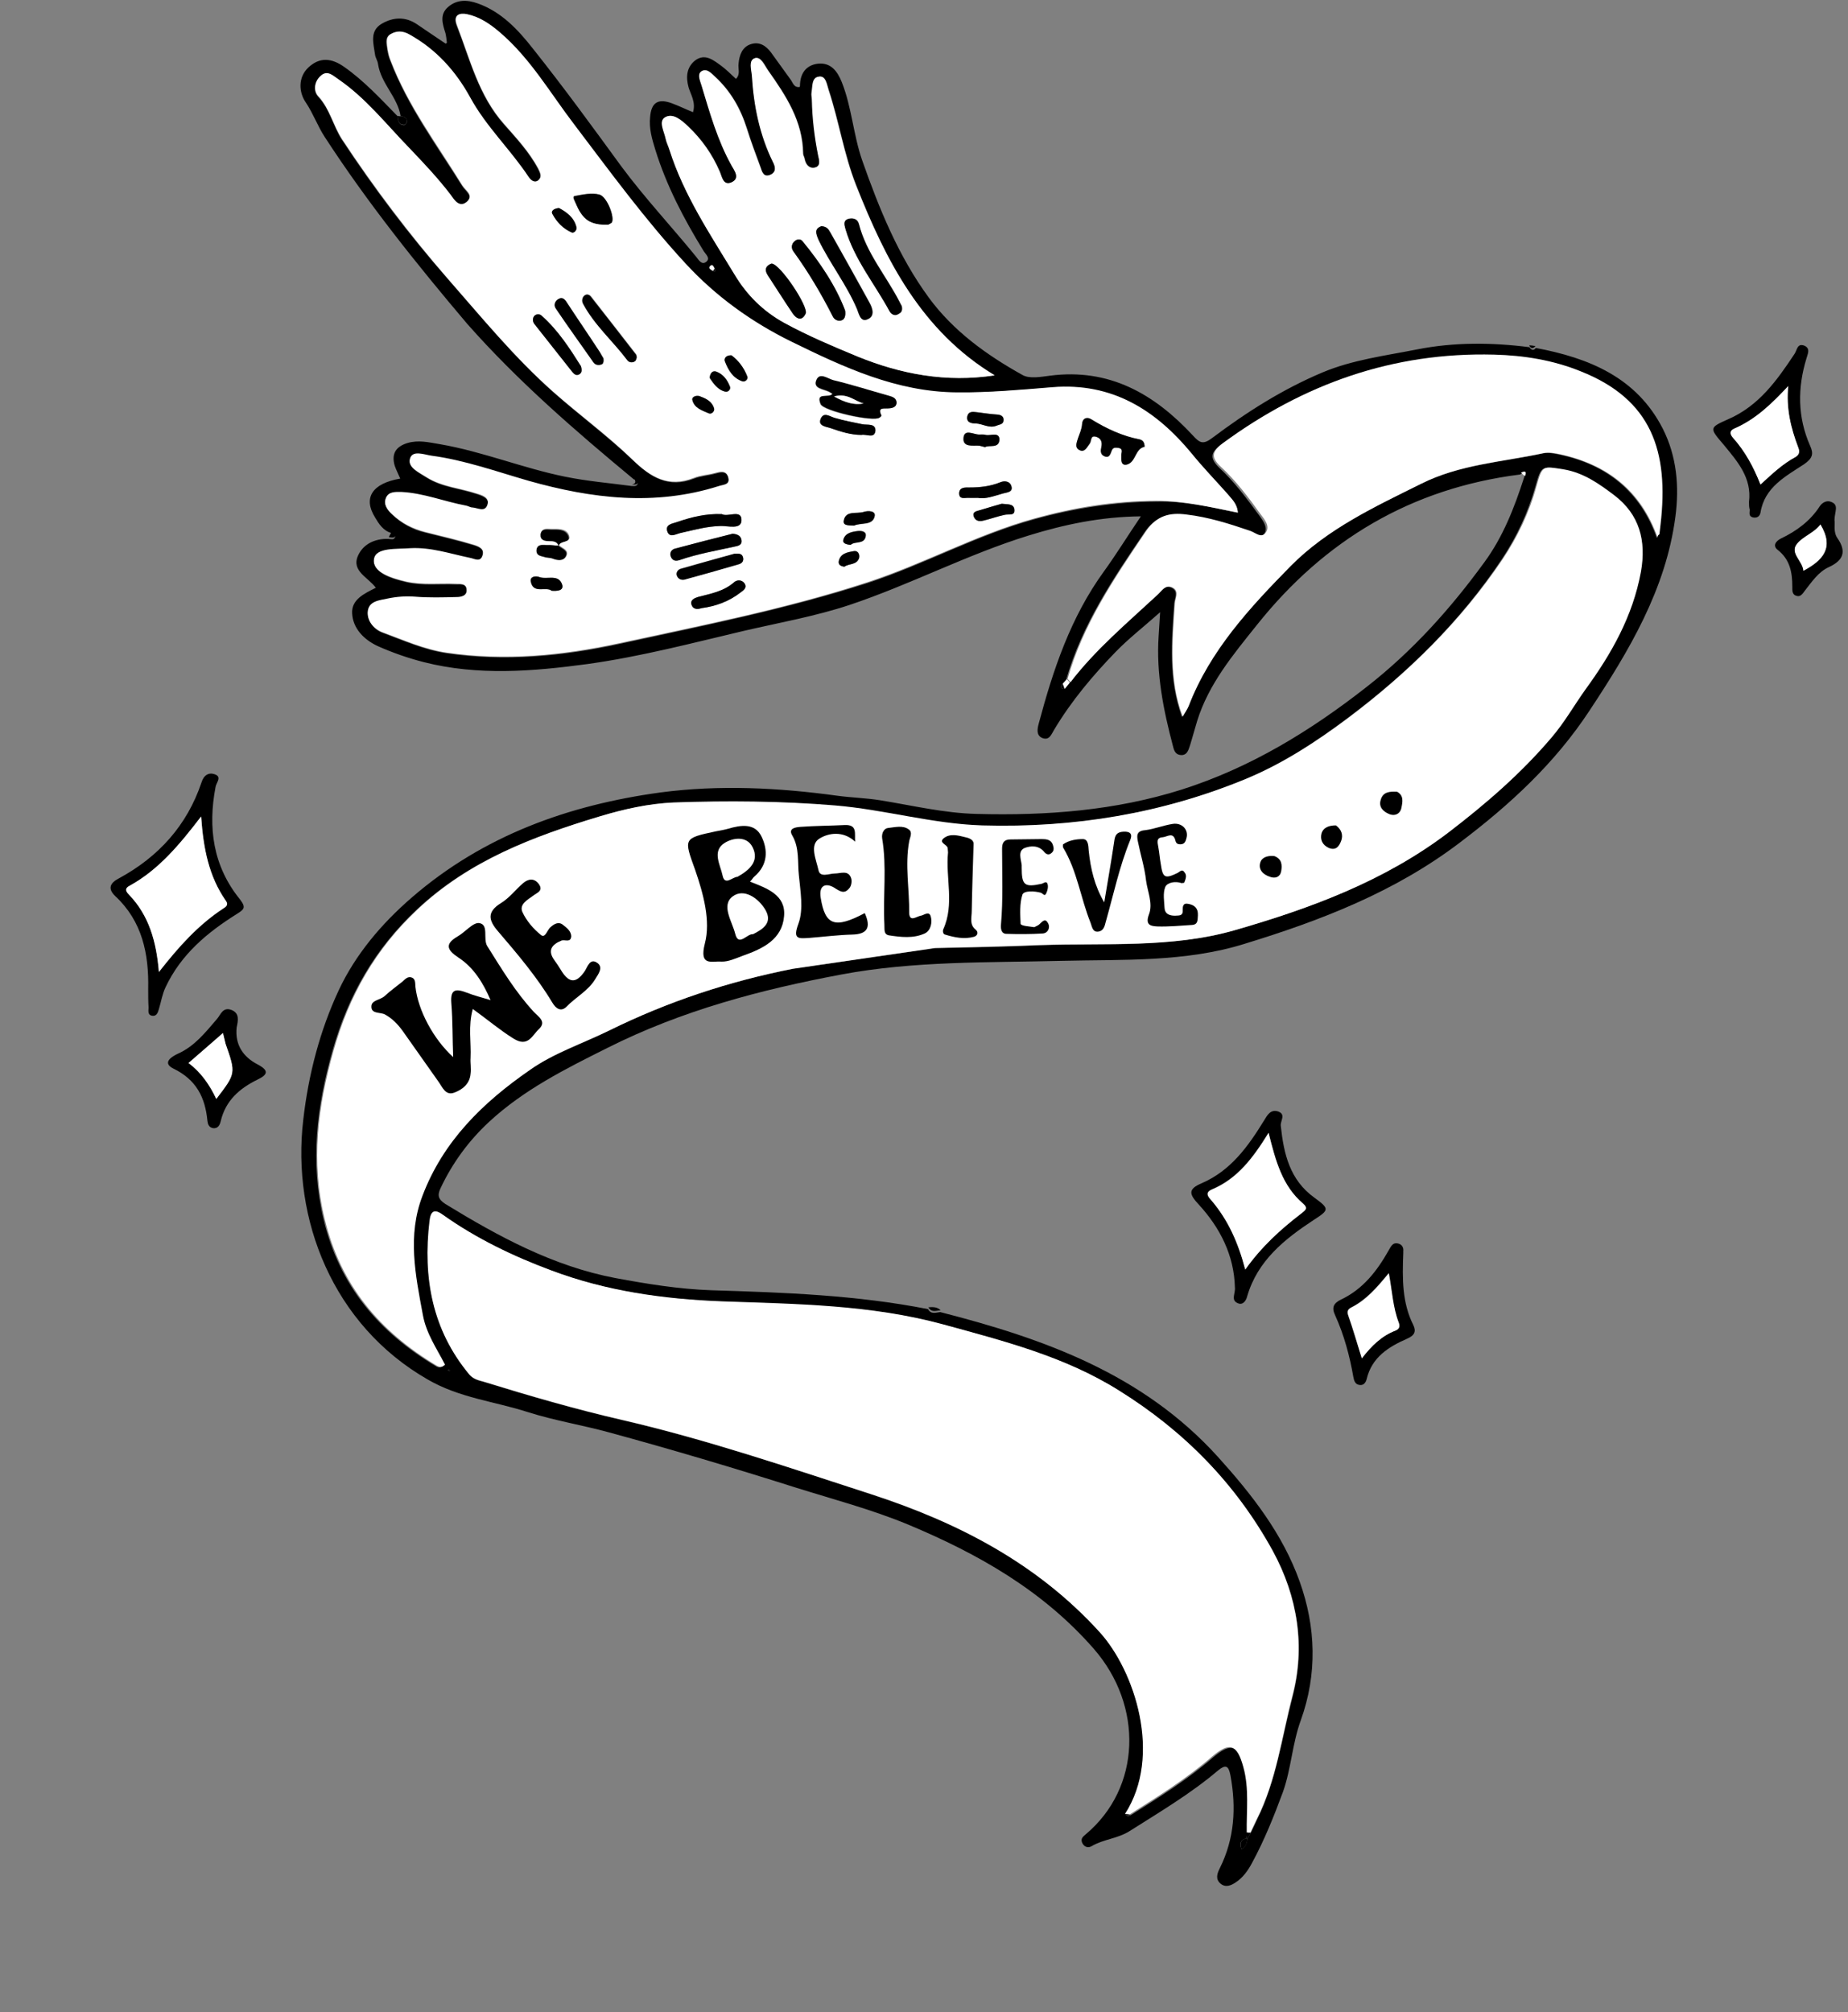 <svg width="225" height="245" viewBox="0 0 225 245" fill="none" xmlns="http://www.w3.org/2000/svg">
<rect x="0" y="0" width="225" height="245" fill="#808080" stroke="none"/>
<g clip-path="url(#clip0_1280_12362)">
<path d="M48.777 14.156C48.416 11.813 46.388 10.19 46.028 7.802C45.983 7.396 45.712 7.036 45.667 6.675C45.487 5.323 44.946 3.791 46.478 2.89C47.876 2.079 49.363 1.989 50.805 2.98C51.976 3.791 53.148 4.557 54.275 5.323L54.41 5.188C54.365 4.783 54.32 4.377 54.23 4.017C53.869 2.89 53.509 1.763 54.545 0.862C55.627 -0.084 56.889 -0.039 58.15 0.411C61.08 1.448 63.107 3.656 64.91 5.954C68.605 10.596 72.12 15.418 75.635 20.24C78.474 24.07 81.719 27.54 84.738 31.236C85.009 31.551 85.414 32.362 86 31.866C86.541 31.416 85.865 30.92 85.64 30.515C83.251 26.639 81.133 22.583 79.781 18.212C79.376 16.905 79.015 15.643 79.15 14.291C79.286 12.489 80.097 11.948 81.809 12.579C82.665 12.894 83.477 13.3 84.378 13.66C84.738 12.444 84.108 11.542 83.837 10.641C83.477 9.334 83.612 8.162 84.648 7.351C85.865 6.45 86.901 7.351 87.893 8.072C88.479 8.523 88.975 9.019 89.605 9.605C90.191 9.019 89.831 8.343 89.921 7.757C90.011 6.72 90.371 5.684 91.453 5.368C92.444 5.053 93.256 5.549 93.886 6.405C94.653 7.487 95.464 8.568 96.23 9.65C96.545 10.055 96.635 10.686 97.356 10.596L97.401 10.461C97.401 8.974 98.123 7.937 99.565 7.757C101.142 7.577 101.953 8.658 102.494 10.01C103.711 13.075 103.891 16.409 104.972 19.519C107.045 25.422 109.389 31.191 113.084 36.238C116.058 40.294 120.114 43.223 124.485 45.656C125.342 46.152 126.739 45.882 127.82 45.746C135.03 44.8 140.528 47.955 145.215 53.002C146.071 53.948 146.477 54.173 147.604 53.317C151.795 50.163 156.211 47.369 161.033 45.341C164.683 43.809 168.649 43.313 172.524 42.547C177.076 41.645 181.672 41.691 186.224 42.276C186.449 42.637 186.72 42.727 186.99 42.367C193.434 43.583 199.248 45.927 202.447 52.191C204.16 55.571 204.475 59.266 203.979 62.961C202.808 71.794 198.346 79.229 193.524 86.53C189.288 92.974 183.79 98.021 177.707 102.618C169.82 108.611 160.807 112.081 151.524 114.921C144.314 117.174 136.698 116.813 129.217 116.993C120.249 117.219 111.281 116.993 102.404 118.661C92.58 120.509 83.026 123.032 73.968 127.584C68.831 130.152 63.783 132.676 59.547 136.597C57.069 138.895 55.086 141.599 53.644 144.663C53.238 145.519 53.328 146.015 54.23 146.601C60.719 150.567 67.343 154.172 74.914 155.614C78.79 156.335 82.665 156.966 86.631 157.101C95.464 157.371 104.296 157.687 112.994 159.399C113.354 160.075 113.94 159.805 114.481 159.76C127.144 163.004 139.131 167.286 148.279 177.38C152.425 181.977 156.166 186.753 158.239 192.567C160.222 198.11 160.402 203.833 158.374 209.466C157.337 212.305 157.202 215.37 156.211 218.164C155.129 221.093 153.958 224.022 152.47 226.771C151.975 227.717 151.344 228.619 150.443 229.204C149.902 229.565 149.226 229.88 148.595 229.34C147.964 228.799 148.189 228.123 148.505 227.492C150.307 223.887 150.533 220.101 149.812 216.181C149.586 214.964 149.226 214.829 148.325 215.55C144.99 218.389 141.249 220.597 137.554 222.94C136.067 223.887 134.355 223.932 132.912 224.788C132.462 225.058 131.966 224.878 131.741 224.337C131.561 223.842 131.876 223.616 132.191 223.346C138.951 217.668 139.221 207.709 133.183 200.769C126.964 193.648 119.078 189.187 110.56 185.627C106.099 183.779 101.457 182.562 96.861 181.12C89.335 178.732 81.764 176.479 74.148 174.406C70.859 173.505 67.479 172.964 64.234 171.927C60.178 170.62 55.942 170.215 52.067 167.962C40.53 161.337 35.483 148.449 36.925 136.326C37.556 130.828 38.953 125.466 41.251 120.554C43.279 116.227 46.434 112.487 50.129 109.287C58.871 101.717 69.236 98.021 80.412 96.489C87.578 95.543 94.788 95.903 101.998 96.895C103.711 97.12 105.423 97.165 107.135 97.436C111.056 98.066 114.932 99.013 118.942 99.103C127.46 99.328 135.797 98.697 143.908 96.129C152.245 93.47 159.546 89.008 166.441 83.601C172.029 79.229 176.625 74.092 180.726 68.459C182.979 65.394 184.376 61.834 185.548 58.184C185.728 57.643 185.593 57.508 185.052 57.779C171.848 59.446 161.258 65.755 153.011 76.12C150.127 79.725 147.153 83.285 145.756 87.792C145.44 88.828 145.17 89.865 144.855 90.856C144.674 91.397 144.494 91.938 143.863 91.938C143.187 91.938 142.962 91.487 142.827 90.901C141.655 86.485 140.754 82.023 141.069 77.427C141.114 76.616 141.159 75.85 141.249 74.543C139.221 76.345 137.419 77.742 135.842 79.365C133.048 82.249 130.434 85.358 128.361 88.828C128 89.414 127.775 90.18 126.919 89.865C126.153 89.549 126.288 88.783 126.468 88.107C128.226 81.528 130.344 75.174 134.4 69.585C135.932 67.468 137.284 65.259 138.906 62.871C134.039 62.916 129.578 63.862 125.206 65.214C117.771 67.513 110.876 71.163 103.485 73.641C99.294 75.038 94.923 75.805 90.642 76.796C84.333 78.283 78.024 79.95 71.534 80.852C64.865 81.753 58.195 82.294 51.616 80.626C49.678 80.131 47.74 79.455 45.938 78.644C44.315 77.877 42.964 76.525 42.873 74.678C42.783 73.01 44.315 72.289 45.758 71.568C44.856 70.307 42.738 69.54 43.594 67.648C44.225 66.251 45.622 65.575 47.245 65.62C47.56 65.62 47.966 65.8 48.101 65.394C48.191 65.079 47.921 64.989 47.65 64.899C46.659 64.628 46.118 63.772 45.667 63.006C44.18 60.618 45.307 58.86 48.732 58.274C48.507 57.734 48.236 57.238 48.056 56.697C47.65 55.3 48.146 54.399 49.588 53.948C50.94 53.542 52.202 53.858 53.554 54.083C58.781 54.985 63.693 57.013 68.831 58.049C71.489 58.59 74.193 58.815 76.897 59.176C77.213 59.176 77.573 59.266 77.663 58.815C77.708 58.545 77.393 58.41 77.168 58.364C70.047 52.461 63.062 46.422 56.889 39.437C50.67 32.092 44.721 24.656 39.539 16.68C38.682 15.373 38.142 13.841 37.24 12.489C36.384 11.272 36.249 9.424 37.556 8.208C38.908 6.946 40.35 7.036 41.927 8.162C44.361 9.875 46.343 12.038 48.416 14.156C48.461 14.697 48.551 15.238 49.227 15.238C49.318 15.238 49.543 14.967 49.543 14.832C49.588 14.291 49.182 14.201 48.777 14.156ZM87.037 32.723C86.947 32.497 86.766 32.137 86.586 32.317C86.135 32.633 86.631 32.768 86.811 32.993C87.082 33.128 87.172 33.038 87.037 32.723ZM129.623 83.871C129.848 83.601 130.073 83.375 130.254 83.105C133.363 79.094 137.239 75.85 140.889 72.425C141.385 71.974 141.835 71.118 142.737 71.614C143.503 72.064 143.007 72.875 142.962 73.461C142.646 78.103 142.241 82.699 143.908 87.296C144.179 86.8 144.494 86.44 144.629 86.034C147.243 79.229 152.11 74.002 157.067 68.955C161.528 64.403 167.297 61.744 172.93 58.95C177.707 56.562 182.844 56.291 187.846 55.21C188.477 55.075 189.153 55.21 189.829 55.345C195.597 56.562 199.698 59.806 201.726 65.485C201.816 65.394 201.861 65.304 201.861 65.169C201.906 64.764 201.951 64.358 201.996 63.998C203.078 55.075 200.915 48.766 192.263 45.341C188.928 44.034 185.368 43.403 181.717 43.313C169.415 42.997 158.554 46.873 148.73 54.083C147.378 55.075 147.243 55.796 148.46 56.968C150.307 58.68 151.84 60.753 153.327 62.781C153.777 63.412 154.408 64.223 153.958 64.944C153.417 65.755 152.651 64.989 152.02 64.764C149.496 63.907 146.973 63.096 144.269 62.781C142.196 62.556 140.618 62.916 139.357 64.809C135.526 70.442 131.696 76.12 129.803 82.79C129.623 82.97 129.488 83.15 129.307 83.33C129.262 83.51 128.947 83.871 129.623 83.871ZM151.795 223.842C151.028 223.977 150.893 224.473 151.164 225.149C151.704 224.878 151.795 224.382 151.885 223.887C152.02 223.661 152.155 223.391 152.29 223.166C152.561 222.625 152.786 222.084 153.056 221.543C155.4 216.812 156.076 211.584 157.383 206.582C158.96 200.543 158.058 194.505 154.994 188.872C150.488 180.67 144.179 174.271 136.292 169.359C129.668 165.213 122.232 163.32 114.842 161.292C106.054 158.904 96.996 158.859 87.983 158.498C80.818 158.228 73.833 157.236 67.118 154.713C62.522 153 58.015 150.837 53.959 147.953C52.878 147.187 52.472 147.502 52.337 148.719C51.526 155.569 52.652 161.923 57.204 167.421C57.7 168.007 58.331 168.097 58.961 168.277C64.504 169.989 70.092 171.612 75.77 172.919C86.09 175.307 96.095 178.687 106.144 181.977C116.644 185.402 126.333 190.359 133.949 198.786C138.185 203.472 141.61 213.792 137.013 220.912C137.194 221.138 137.419 221.138 137.689 221.003C141.114 218.839 144.584 216.676 147.649 214.018C149.857 212.125 150.758 212.44 151.524 215.279C152.2 217.938 151.84 220.597 151.93 223.211C151.84 223.391 151.795 223.616 151.795 223.842ZM150.713 62.42C150.623 61.294 149.947 60.753 149.361 60.122C147.919 58.545 146.432 56.968 145.08 55.3C140.664 49.937 135.391 46.603 128.091 47.188C124.215 47.504 120.384 47.819 116.464 47.819C109.118 47.774 102.719 44.8 96.32 41.645C91.453 39.257 87.082 36.057 83.431 32.137C78.519 26.819 74.238 20.961 69.867 15.193C66.938 11.362 64.504 7.171 60.809 3.971C59.592 2.935 58.376 2.079 56.798 1.763C55.897 1.583 55.131 1.853 55.582 3.07C57.204 7.216 58.24 11.633 61.35 15.148C62.882 16.86 64.414 18.527 65.496 20.555C65.766 21.096 65.992 21.592 65.496 21.997C65.045 22.358 64.594 21.997 64.324 21.592C62.116 18.257 59.142 15.463 57.204 11.903C55.446 8.658 53.058 6.044 49.813 4.242C49.002 3.791 48.236 3.836 47.515 4.197C46.794 4.602 47.064 5.414 47.154 6.044C47.2 6.495 47.335 6.991 47.515 7.396C49.633 12.939 53.148 17.671 56.258 22.628C56.663 23.304 57.7 23.845 56.798 24.611C55.897 25.377 55.311 24.386 54.861 23.8C53.283 21.682 51.481 19.789 49.678 17.942C46.929 15.102 44.451 11.948 41.161 9.695C40.53 9.289 39.854 8.523 39.043 9.244C38.232 9.965 38.096 11.092 38.727 11.768C40.169 13.3 40.53 15.328 41.612 16.995C45.532 22.944 49.813 28.622 54.5 33.939C58.646 38.671 62.657 43.583 67.388 47.774C70.543 50.568 73.968 53.092 77.032 56.021C79.24 58.139 81.404 59.491 84.513 58.274C85.324 57.959 86.225 57.914 87.037 57.688C87.713 57.508 88.434 57.283 88.704 58.184C88.975 59.086 88.118 59.086 87.578 59.266C79.781 61.699 72.075 60.753 64.414 58.635C60.494 57.508 56.663 56.111 52.562 55.571C51.616 55.435 50.219 54.849 49.949 55.976C49.678 56.968 51.075 57.598 51.976 58.184C53.869 59.356 56.032 59.491 58.06 60.167C58.691 60.392 59.682 60.663 59.367 61.609C59.052 62.465 58.195 61.925 57.564 61.88C57.294 61.834 57.069 61.699 56.798 61.654C54.139 61.158 51.661 60.122 48.912 59.987C48.191 59.942 47.335 59.897 47.019 60.753C46.704 61.564 47.245 62.195 47.785 62.691C48.912 63.772 50.264 64.493 51.796 64.854C53.734 65.35 55.717 65.8 57.655 66.386C58.24 66.566 59.052 66.837 58.781 67.738C58.511 68.594 57.745 68.098 57.249 68.008C54.861 67.513 52.517 66.656 49.994 66.837C48.326 66.927 45.758 66.701 45.577 68.189C45.397 69.766 47.74 70.487 49.498 70.892C51.481 71.343 53.509 71.073 55.536 71.163C56.032 71.163 56.753 71.028 56.843 71.794C56.979 72.65 56.167 72.74 55.627 72.785C53.959 72.83 52.247 72.875 50.579 72.74C49.453 72.65 48.326 72.74 47.245 72.965C46.253 73.191 44.901 73.236 44.811 74.633C44.766 75.759 45.622 76.706 46.614 77.066C49.182 78.013 51.661 79.139 54.41 79.545C61.485 80.581 68.47 79.905 75.365 78.418C85.504 76.21 95.734 74.182 105.648 70.983C112.543 68.729 118.897 65.169 125.927 63.231C130.794 61.88 135.706 61.113 140.799 61.068C144.179 60.978 147.378 61.744 150.713 62.42ZM113.76 115.461C118.041 115.371 122.367 115.281 126.648 115.101C134.535 114.83 142.556 115.461 150.217 113.298C159.41 110.639 168.378 107.35 176.174 101.446C180.771 97.931 185.142 94.191 188.838 89.775C190.325 87.972 191.496 85.944 192.893 84.006C196.048 79.635 198.662 75.038 199.653 69.676C200.374 65.89 199.473 62.736 196.408 60.347C194.561 58.905 192.668 57.598 190.235 57.193C187.711 56.742 187.666 56.652 186.945 59.221C186.044 62.42 184.647 65.394 182.844 68.098C177.752 75.714 171.307 82.023 164.007 87.476C160.131 90.405 156.076 93.019 151.614 94.867C141.34 99.148 130.659 100.86 119.483 100.545C113.354 100.365 107.541 98.607 101.502 98.111C94.968 97.571 88.434 97.526 81.899 97.751C78.835 97.886 75.816 98.562 72.841 99.463C64.775 101.897 57.024 104.826 50.715 110.775C45.622 115.551 42.378 121.23 40.485 127.944C38.547 134.794 37.736 141.464 39.403 148.494C41.341 156.56 46.118 162.193 53.058 166.339C53.328 166.52 53.689 166.61 54.049 166.204C53.103 164.221 51.796 162.374 51.346 160.12C50.444 155.298 49.453 150.522 51.3 145.655C53.824 138.985 58.646 134.253 64.369 130.333C67.388 128.26 70.859 127.133 74.058 125.511C81.178 121.996 88.659 119.517 96.455 117.985M108.848 114.425C105.693 113.749 104.792 112.352 104.206 108.476C104.026 107.26 104.477 106.088 104.747 104.916C105.874 100.32 109.569 98.923 113.49 101.626M121.106 45.701C112.183 40.294 107.857 31.731 104.251 22.538C102.764 18.753 102.178 14.787 100.917 10.957C100.691 10.28 100.556 9.199 99.745 9.334C98.844 9.469 98.979 10.551 98.844 11.317C98.799 11.587 98.889 11.858 98.889 12.128C98.979 14.427 99.204 16.68 99.655 18.933C99.79 19.519 100.015 20.285 99.159 20.42C98.483 20.51 98.123 19.969 97.987 19.294C97.942 19.113 97.807 18.888 97.807 18.708C97.762 14.787 95.734 11.678 93.571 8.613C93.12 7.982 92.715 6.856 91.949 7.081C91.093 7.351 91.543 8.523 91.588 9.244C91.814 12.894 92.535 16.409 94.157 19.744C94.427 20.33 94.562 20.961 93.841 21.276C92.985 21.682 92.805 20.961 92.625 20.375C92.039 18.798 91.453 17.221 90.957 15.643C90.191 13.21 88.975 11.092 87.127 9.379C86.676 8.974 86.09 8.208 85.414 8.703C84.919 9.064 85.279 9.83 85.459 10.416C86.496 13.751 87.397 17.085 89.11 20.15C89.425 20.735 90.236 21.727 89.065 22.223C88.073 22.628 87.893 21.502 87.668 20.916C86.766 18.798 85.459 16.95 83.792 15.373C83.026 14.652 81.944 13.705 80.998 14.291C80.187 14.787 80.908 16.004 81.088 16.905C81.178 17.356 81.404 17.806 81.539 18.212C83.296 23.8 86.496 28.577 89.515 33.489C91.002 35.922 92.94 37.905 95.509 39.302C98.393 40.879 101.412 42.186 104.432 43.403C109.704 45.566 115.247 46.603 121.106 45.701ZM112.093 114.785C111.957 114.875 111.867 114.921 111.777 114.966C111.912 115.056 112.048 115.236 112.228 115.281C112.453 115.371 112.633 115.281 112.543 115.056C112.408 114.921 112.183 114.875 112.093 114.785ZM54.77 166.88C54.725 166.835 54.725 166.79 54.68 166.745C54.635 166.745 54.59 166.79 54.545 166.79C54.59 166.835 54.635 166.925 54.68 166.97C54.725 166.97 54.77 166.925 54.77 166.88Z" fill="black"/>
<path d="M18.043 120.419C18.133 116.138 17.322 112.172 14.032 109.108C13.041 108.161 13.446 107.485 14.483 106.945C19.305 104.331 22.775 100.5 24.532 95.273C24.802 94.371 25.433 94.011 26.154 94.281C27.056 94.597 26.335 95.273 26.245 95.814C25.298 100.771 25.929 105.457 29.219 109.513C29.985 110.505 29.715 110.73 28.858 111.271C25.253 113.524 22.053 116.183 20.161 120.194C19.755 121.05 19.62 121.951 19.35 122.852C19.215 123.348 19.034 123.799 18.448 123.664C17.953 123.528 18.088 123.033 18.088 122.672C18.043 121.906 18.043 121.185 18.043 120.419ZM19.35 118.346C21.783 115.236 24.172 112.623 27.146 110.64C27.461 110.415 27.867 110.189 27.506 109.694C25.388 106.719 24.757 103.294 24.487 99.419C21.828 102.889 19.305 105.908 15.79 107.846C15.159 108.161 15.294 108.522 15.699 108.927C18.133 111.451 19.034 114.606 19.35 118.346Z" fill="black"/>
<path d="M150.352 156.741C150.262 152.865 148.55 149.485 145.936 146.646C144.809 145.429 144.584 144.799 146.296 144.077C149.856 142.545 151.974 139.571 153.912 136.416C154.273 135.831 154.678 135.019 155.625 135.335C156.616 135.695 155.85 136.507 155.94 137.092C156.301 140.472 157.022 143.672 160.041 145.835C161.889 147.187 161.844 147.322 159.951 148.539C156.391 150.882 153.101 153.496 151.839 157.867C151.704 158.408 151.298 158.949 150.713 158.678C149.811 158.318 150.442 157.507 150.352 156.741ZM151.614 154.578C153.642 151.738 155.94 149.665 158.419 147.728C158.914 147.367 159.32 147.097 158.644 146.511C156.12 144.393 155.309 141.329 154.453 137.904C152.56 140.968 150.668 143.492 147.558 144.798C146.612 145.204 147.153 145.745 147.558 146.195C149.541 148.629 150.758 151.333 151.614 154.578Z" fill="black"/>
<path d="M212.947 61.113C213.307 58.184 211.55 56.201 209.882 54.173C208.125 52.1 208.035 52.1 210.468 51.019C214.164 49.397 216.372 46.287 218.49 43.087C218.805 42.637 218.805 41.736 219.706 42.096C220.473 42.457 220.067 43.133 219.932 43.673C218.85 47.233 218.85 50.794 220.382 54.264C220.833 55.255 220.698 55.796 219.661 56.517C217.408 58.004 214.839 59.311 214.344 62.42C214.254 62.871 213.938 63.096 213.442 63.006C212.857 62.871 213.037 62.42 213.037 62.06C212.947 61.789 212.947 61.474 212.947 61.113ZM217.724 47.008C215.786 49.126 213.803 51.064 211.144 52.191C210.558 52.416 210.603 52.867 211.009 53.317C212.496 54.94 213.533 56.832 214.344 58.995C215.741 57.688 217.003 56.517 218.58 55.66C219.076 55.39 219.166 55.03 218.94 54.489C218.039 52.1 217.408 49.712 217.724 47.008Z" fill="black"/>
<path d="M170.857 152.504C170.722 155.794 170.722 158.633 172.074 161.337C172.434 162.103 172.254 162.599 171.308 163.004C169.054 163.996 167.026 165.258 166.395 167.916C166.305 168.277 166.08 168.683 165.584 168.638C164.998 168.592 164.863 168.142 164.773 167.646C164.323 165.077 163.647 162.554 162.565 160.165C162.114 159.219 162.34 158.678 163.286 158.228C165.945 156.966 167.657 154.758 169.054 152.279C169.37 151.738 169.595 151.152 170.406 151.468C171.037 151.783 170.812 152.414 170.857 152.504ZM165.81 165.393C167.026 163.816 168.243 162.644 169.865 162.013C170.316 161.833 170.451 161.562 170.271 161.067C169.55 159.219 169.46 157.236 169.054 155.028C167.612 156.786 166.305 158.273 164.458 159.219C164.052 159.444 163.962 159.715 164.142 160.21C164.728 161.833 165.179 163.455 165.81 165.393Z" fill="black"/>
<path d="M28.813 125.106C28.588 127.224 29.624 128.711 31.382 129.612C32.824 130.378 32.553 130.874 31.337 131.46C29.129 132.541 27.461 134.028 26.875 136.507C26.785 136.913 26.56 137.453 25.929 137.363C25.433 137.273 25.298 136.867 25.253 136.462C24.983 133.623 23.901 131.46 21.107 130.108C19.665 129.387 20.972 128.621 21.648 128.305C23.676 127.404 24.983 125.737 26.38 124.114C26.875 123.573 27.101 122.537 28.227 122.988C29.174 123.393 28.993 124.249 28.813 125.106ZM27.146 125.782C25.704 127.088 24.352 128.215 22.955 129.432C24.532 130.558 25.523 132.091 26.335 133.803C28.723 130.694 28.723 130.694 27.461 127.088C27.371 126.728 27.281 126.367 27.146 125.782Z" fill="black"/>
<path d="M223.357 63.321C223.447 63.817 223.177 64.763 223.718 65.53C224.844 67.152 224.439 68.234 222.681 69.045C221.374 69.63 220.563 70.892 219.707 71.974C219.482 72.289 219.211 72.695 218.761 72.56C218.175 72.424 218.22 71.884 218.22 71.433C218.22 69.721 217.949 68.143 216.462 66.972C215.741 66.431 216.282 65.845 216.823 65.575C218.715 64.673 220.383 63.457 221.555 61.654C221.87 61.158 222.456 60.888 222.952 61.113C223.943 61.474 223.357 62.33 223.357 63.321ZM221.645 63.862C220.879 64.854 219.527 65.304 218.806 66.206C217.859 67.332 219.482 68.279 219.572 69.495C221.96 68.234 223.357 66.746 221.645 63.862Z" fill="black"/>
<path d="M48.777 14.156C49.183 14.201 49.588 14.291 49.543 14.787C49.543 14.922 49.363 15.192 49.228 15.192C48.507 15.192 48.462 14.652 48.416 14.111C48.552 14.156 48.642 14.156 48.777 14.156Z" fill="black"/>
<path d="M114.526 159.535C113.985 159.58 113.4 159.85 113.039 159.174C113.58 159.129 114.121 159.129 114.526 159.535Z" fill="black"/>
<path d="M47.74 64.674C48.01 64.719 48.326 64.854 48.191 65.169C48.056 65.575 47.65 65.44 47.334 65.395C47.47 65.124 47.605 64.899 47.74 64.674Z" fill="black"/>
<path d="M77.213 58.184C77.483 58.229 77.754 58.319 77.709 58.635C77.663 59.086 77.258 58.995 76.942 58.995C77.573 58.86 77.303 58.5 77.213 58.184Z" fill="black"/>
<path d="M186.944 42.141C186.629 42.502 186.404 42.457 186.178 42.051C186.449 42.051 186.719 42.096 186.944 42.141Z" fill="black"/>
<path d="M150.713 62.42C147.378 61.744 144.134 60.978 140.754 60.978C135.662 60.978 130.75 61.789 125.883 63.141C118.898 65.079 112.498 68.639 105.603 70.892C95.689 74.137 85.505 76.12 75.32 78.328C68.425 79.815 61.44 80.491 54.365 79.455C51.616 79.049 49.138 77.923 46.569 76.976C45.577 76.616 44.721 75.669 44.766 74.543C44.856 73.146 46.208 73.101 47.2 72.875C48.281 72.65 49.408 72.56 50.535 72.65C52.202 72.785 53.869 72.74 55.582 72.695C56.123 72.695 56.934 72.56 56.798 71.704C56.708 70.983 55.987 71.118 55.492 71.073C53.464 70.983 51.481 71.253 49.453 70.802C47.696 70.397 45.307 69.676 45.532 68.099C45.713 66.611 48.326 66.882 49.949 66.747C52.472 66.611 54.816 67.423 57.204 67.918C57.745 68.008 58.466 68.504 58.736 67.648C59.052 66.747 58.196 66.476 57.61 66.296C55.672 65.71 53.734 65.26 51.751 64.764C50.219 64.358 48.867 63.682 47.74 62.601C47.2 62.105 46.659 61.429 46.974 60.663C47.29 59.807 48.191 59.897 48.867 59.897C51.571 60.032 54.095 61.068 56.753 61.564C57.024 61.609 57.249 61.789 57.52 61.789C58.151 61.834 59.007 62.375 59.322 61.519C59.683 60.573 58.691 60.257 58.015 60.077C55.987 59.401 53.779 59.266 51.931 58.094C51.03 57.508 49.633 56.922 49.904 55.886C50.174 54.759 51.616 55.345 52.517 55.48C56.573 56.021 60.449 57.418 64.369 58.545C72.03 60.708 79.736 61.654 87.533 59.176C88.073 58.995 88.93 59.041 88.659 58.094C88.389 57.193 87.668 57.418 86.992 57.599C86.136 57.824 85.234 57.869 84.468 58.184C81.359 59.401 79.196 58.094 76.987 55.931C73.968 53.002 70.498 50.478 67.344 47.684C62.612 43.493 58.601 38.581 54.455 33.849C49.859 28.532 45.577 22.899 41.657 16.95C40.575 15.283 40.17 13.255 38.773 11.723C38.142 11.047 38.277 9.875 39.088 9.199C39.899 8.478 40.575 9.244 41.206 9.65C44.496 11.903 46.974 15.057 49.723 17.897C51.526 19.789 53.328 21.682 54.906 23.755C55.311 24.341 55.942 25.332 56.844 24.566C57.745 23.755 56.708 23.214 56.303 22.583C53.238 17.581 49.678 12.894 47.56 7.351C47.38 6.901 47.29 6.45 47.2 6C47.155 5.369 46.884 4.557 47.56 4.152C48.236 3.746 49.002 3.701 49.859 4.197C53.103 6 55.492 8.658 57.249 11.858C59.187 15.418 62.161 18.212 64.369 21.547C64.64 21.952 65.09 22.313 65.541 21.952C66.037 21.547 65.811 21.051 65.541 20.51C64.46 18.482 62.882 16.815 61.395 15.103C58.286 11.633 57.249 7.216 55.627 3.025C55.176 1.808 55.942 1.538 56.844 1.718C58.376 2.034 59.638 2.89 60.854 3.927C64.595 7.126 66.983 11.317 69.912 15.148C74.284 20.916 78.565 26.774 83.477 32.092C87.127 36.058 91.498 39.212 96.365 41.6C102.719 44.71 109.164 47.729 116.509 47.774C120.385 47.819 124.26 47.459 128.136 47.144C135.391 46.558 140.709 49.892 145.125 55.255C146.477 56.922 147.964 58.455 149.406 60.077C149.947 60.753 150.623 61.294 150.713 62.42ZM68.02 66.476C67.569 66.431 67.118 66.341 66.668 66.341C66.172 66.341 65.451 66.161 65.406 66.927C65.316 67.693 66.037 67.648 66.532 67.828C66.803 67.918 67.073 67.873 67.344 67.963C67.93 68.189 68.65 68.324 68.966 67.693C69.326 66.972 68.47 66.747 68.065 66.386C68.245 65.755 69.642 66.116 69.281 65.169C68.966 64.313 67.975 64.403 67.163 64.403C66.668 64.403 65.947 64.223 65.902 64.989C65.811 65.71 66.352 65.8 66.983 65.8C67.299 65.89 67.839 65.89 68.02 66.476ZM101.367 47.955C100.872 48.541 99.34 47.684 99.88 49.217C100.196 50.073 106.325 51.425 107.046 50.884C107.136 50.794 107.316 50.658 107.271 50.614C106.775 49.577 107.541 49.757 108.082 49.757C108.578 49.712 109.073 49.622 109.119 49.081C109.119 48.541 108.668 48.36 108.172 48.225C105.919 47.594 103.711 46.918 101.412 46.332C100.736 46.152 99.7 45.341 99.34 46.377C99.024 47.369 100.286 47.414 100.917 47.729C101.052 47.774 101.142 47.819 101.367 47.955ZM139.357 54.399C139.357 53.858 139.132 53.588 138.771 53.498C136.653 53.092 134.715 52.191 132.913 51.064C132.372 50.704 131.786 50.974 131.786 51.65C131.741 52.281 131.516 52.822 131.29 53.362C131.11 53.858 130.84 54.489 131.471 54.804C132.101 55.12 132.372 54.444 132.687 54.038C132.958 53.723 132.732 52.957 133.498 53.182C134.129 53.362 134.31 53.813 134.129 54.444C134.039 54.849 133.994 55.3 134.445 55.526C135.076 55.841 135.211 55.3 135.391 54.849C135.571 54.444 135.887 54.489 136.202 54.534C136.833 54.669 136.563 55.075 136.563 55.435C136.563 55.931 136.473 56.742 137.239 56.562C138.32 56.292 138.185 54.624 139.357 54.399ZM77.528 43.493C77.483 43.313 77.483 43.178 77.393 43.043C75.591 40.744 73.788 38.401 71.985 36.103C71.76 35.832 71.399 35.742 71.129 36.013C70.859 36.283 70.859 36.643 71.039 36.959C72.436 39.573 74.689 41.51 76.447 43.854C76.627 44.079 77.032 44.214 77.348 43.944C77.438 43.899 77.483 43.628 77.528 43.493ZM89.2 64.989C86.857 65.575 84.558 66.161 82.215 66.792C81.764 66.927 81.404 67.332 81.719 67.873C81.945 68.324 82.35 68.324 82.756 68.189C84.919 67.468 87.127 67.062 89.38 66.566C89.786 66.476 90.417 66.386 90.281 65.755C90.191 65.214 89.786 65.034 89.2 64.989ZM87.893 62.601C85.955 62.556 84.198 62.961 82.485 63.547C81.945 63.727 80.953 63.817 81.269 64.764C81.539 65.53 82.26 65.034 82.846 64.899C84.468 64.538 86.045 64.043 87.758 64.043C88.614 64.043 90.281 64.538 90.281 63.322C90.281 61.97 88.614 63.006 87.893 62.601ZM74.058 27.36C74.148 27.315 74.329 27.225 74.464 27.09C74.915 26.594 73.923 23.935 72.977 23.665C72.03 23.439 70.949 23.665 69.957 23.845C69.687 23.89 70.002 24.431 70.093 24.701C70.949 26.774 71.85 27.36 74.058 27.36ZM73.472 43.628C73.382 43.448 73.202 43.133 73.022 42.862C71.67 40.789 70.273 38.761 68.921 36.688C68.696 36.373 68.425 36.193 68.065 36.373C67.569 36.598 67.389 37.139 67.659 37.545C69.146 39.753 70.724 41.961 72.256 44.124C72.481 44.44 72.841 44.485 73.157 44.395C73.427 44.349 73.517 44.079 73.472 43.628ZM70.724 44.575C69.417 42.547 67.93 40.249 65.902 38.401C65.676 38.176 65.226 38.176 65 38.536C64.82 38.852 64.865 39.167 65.09 39.483C66.623 41.42 68.155 43.358 69.687 45.296C69.912 45.566 70.183 45.791 70.543 45.566C70.769 45.386 70.949 45.161 70.724 44.575ZM89.425 67.423C87.262 68.008 85.099 68.594 82.891 69.225C82.576 69.315 82.305 69.631 82.395 69.991C82.485 70.442 82.936 70.667 83.342 70.532C85.55 69.946 87.713 69.315 89.876 68.684C90.281 68.549 90.597 68.279 90.462 67.828C90.327 67.332 89.876 67.423 89.425 67.423ZM85.415 74.047C87.127 73.822 88.749 73.236 90.146 72.154C90.507 71.884 91.002 71.569 90.642 71.028C90.327 70.577 89.741 70.577 89.38 70.892C88.118 72.019 86.496 72.29 84.964 72.695C84.513 72.83 83.972 73.056 84.198 73.641C84.378 74.182 84.874 74.227 85.415 74.047ZM104.882 52.957C105.513 52.822 106.505 53.498 106.55 52.416C106.595 51.515 105.558 51.785 104.928 51.65C103.801 51.425 102.674 51.199 101.593 50.884C100.962 50.704 100.286 50.073 99.88 51.019C99.52 51.875 100.556 51.92 101.007 52.101C102.269 52.506 103.576 52.957 104.882 52.957ZM119.078 60.618C119.979 60.798 121.061 60.392 122.142 60.077C122.638 59.942 123.404 59.942 123.134 59.176C122.953 58.59 122.277 58.5 121.782 58.725C120.565 59.221 119.348 59.356 118.041 59.356C117.546 59.356 116.825 59.266 116.779 60.032C116.734 60.888 117.501 60.573 117.996 60.618C118.267 60.663 118.537 60.618 119.078 60.618ZM121.962 61.339C121.151 61.564 120.249 61.834 119.393 62.105C118.943 62.24 118.402 62.33 118.627 62.961C118.852 63.502 119.348 63.502 119.844 63.367C120.7 63.141 121.511 62.871 122.322 62.691C122.818 62.556 123.584 62.871 123.539 62.06C123.449 61.294 122.638 61.429 121.962 61.339ZM119.078 50.208C118.537 50.163 117.951 49.983 117.771 50.704C117.636 51.47 118.312 51.56 118.807 51.56C119.664 51.56 120.43 52.191 121.331 51.83C121.692 51.695 122.187 51.695 122.187 51.154C122.187 50.704 121.872 50.478 121.421 50.478C120.655 50.433 119.889 50.343 119.078 50.208ZM67.163 71.929C67.839 71.974 68.605 71.929 68.425 71.253C68.02 69.811 66.578 70.622 65.631 70.262C65.18 70.081 64.505 70.217 64.595 70.802C64.91 72.38 66.487 71.388 67.163 71.929ZM119.934 54.444C120.43 54.129 121.692 54.669 121.646 53.498C121.646 52.551 120.565 53.092 119.979 52.957C119.709 52.912 119.438 52.912 119.168 52.912C118.447 52.912 117.32 52.146 117.275 53.407C117.23 54.444 118.402 54.174 119.168 54.264C119.393 54.264 119.574 54.354 119.934 54.444ZM103.981 63.998C104.837 63.637 106.189 64.043 106.505 62.916C106.73 62.15 105.694 62.15 105.198 62.33C104.342 62.646 102.99 62.105 102.764 63.412C102.584 64.043 103.485 63.907 103.981 63.998ZM89.065 43.268C88.479 43.223 88.118 43.583 88.254 43.989C88.659 45.025 89.2 46.017 90.372 46.422C90.732 46.558 91.093 46.152 91.002 45.882C90.597 44.8 89.921 43.899 89.065 43.268ZM68.065 25.332C67.524 25.332 67.073 25.648 67.254 26.008C67.749 27 68.56 27.811 69.597 28.261C69.867 28.397 70.273 27.991 70.183 27.631C69.912 26.504 69.011 25.873 68.065 25.332ZM85.144 48.225C84.648 48.09 84.243 48.36 84.288 48.631C84.513 49.667 85.505 49.938 86.316 50.298C86.631 50.433 87.037 50.028 86.947 49.712C86.676 48.811 85.865 48.495 85.144 48.225ZM102.809 69C103.35 68.594 104.342 68.82 104.567 67.918C104.702 67.468 104.387 67.017 103.936 67.107C103.17 67.242 102.269 67.377 102.088 68.369C102.088 68.775 102.404 68.955 102.809 69ZM86.406 46.017C86.857 46.693 87.352 47.459 88.299 47.684C88.659 47.774 89.02 47.369 88.885 47.098C88.569 46.287 88.073 45.566 87.217 45.251C86.811 45.071 86.451 45.341 86.406 46.017ZM103.576 66.341C104.071 65.89 105.198 66.341 105.423 65.305C105.558 64.719 104.973 64.584 104.477 64.629C103.756 64.719 102.945 64.854 102.719 65.665C102.584 66.161 103.08 66.296 103.576 66.341Z" fill="white"/>
<path d="M96.59 117.94C88.794 119.472 81.313 121.95 74.193 125.465C70.948 127.043 67.478 128.169 64.504 130.287C58.781 134.253 53.959 138.94 51.435 145.609C49.587 150.431 50.579 155.253 51.48 160.075C51.886 162.373 53.193 164.221 54.184 166.159C53.778 166.564 53.463 166.429 53.193 166.294C46.253 162.148 41.476 156.515 39.538 148.448C37.825 141.418 38.682 134.749 40.62 127.899C42.512 121.184 45.757 115.506 50.849 110.729C57.158 104.781 64.909 101.852 72.976 99.418C75.95 98.517 78.969 97.841 82.034 97.706C88.568 97.48 95.103 97.525 101.637 98.066C107.676 98.562 113.534 100.319 119.618 100.5C130.749 100.815 141.474 99.058 151.749 94.822C156.21 92.974 160.266 90.315 164.142 87.431C171.442 81.933 177.886 75.624 182.979 68.053C184.781 65.349 186.223 62.33 187.079 59.175C187.801 56.652 187.801 56.742 190.369 57.148C192.803 57.553 194.695 58.905 196.543 60.302C199.607 62.645 200.464 65.8 199.788 69.63C198.796 75.038 196.183 79.635 193.028 83.961C191.676 85.854 190.504 87.927 188.972 89.729C185.232 94.146 180.906 97.886 176.309 101.401C168.513 107.304 159.59 110.594 150.352 113.253C142.691 115.461 134.669 114.785 126.783 115.056C122.502 115.236 118.176 115.326 113.895 115.416" fill="white"/>
<path d="M136.968 220.867C141.564 213.747 138.139 203.427 133.903 198.741C126.242 190.314 116.598 185.356 106.098 181.932C96.049 178.687 86.045 175.262 75.725 172.874C70.047 171.567 64.459 169.944 58.916 168.232C58.285 168.052 57.654 167.916 57.158 167.376C52.607 161.923 51.48 155.569 52.291 148.674C52.426 147.457 52.877 147.142 53.914 147.908C57.969 150.792 62.476 152.955 67.073 154.667C73.742 157.191 80.772 158.183 87.937 158.453C96.95 158.768 106.008 158.858 114.796 161.247C122.186 163.275 129.667 165.168 136.247 169.313C144.133 174.226 150.442 180.625 154.948 188.826C158.013 194.46 158.914 200.498 157.337 206.537C156.03 211.539 155.399 216.812 153.011 221.498C152.74 222.039 152.515 222.58 152.245 223.121C152.109 223.121 151.929 223.121 151.794 223.121C151.749 220.462 152.109 217.803 151.388 215.189C150.622 212.35 149.721 212.035 147.513 213.927C144.448 216.586 140.978 218.749 137.553 220.912C137.418 220.912 137.193 220.867 136.968 220.867Z" fill="white"/>
<path d="M201.816 65.44C199.788 59.761 195.733 56.562 189.919 55.3C189.288 55.165 188.567 55.03 187.936 55.165C182.934 56.246 177.752 56.517 173.02 58.905C167.387 61.699 161.619 64.403 157.157 68.91C152.2 73.957 147.333 79.184 144.72 85.989C144.539 86.395 144.269 86.8 143.998 87.251C142.286 82.699 142.737 78.058 143.052 73.416C143.097 72.83 143.593 72.019 142.827 71.569C141.926 71.073 141.475 71.929 140.979 72.38C137.284 75.805 133.408 79.049 130.344 83.06C130.209 82.925 130.119 82.79 129.983 82.654C131.876 75.985 135.707 70.352 139.537 64.674C140.844 62.781 142.376 62.375 144.449 62.646C147.153 62.961 149.677 63.772 152.2 64.629C152.876 64.854 153.597 65.62 154.138 64.809C154.634 64.088 154.003 63.277 153.507 62.646C152.02 60.573 150.488 58.545 148.64 56.832C147.423 55.706 147.514 54.985 148.911 53.948C158.735 46.738 169.595 42.862 181.898 43.178C185.548 43.268 189.108 43.854 192.443 45.206C201.095 48.631 203.213 54.94 202.177 63.862C202.132 64.268 202.087 64.674 202.042 65.034C201.861 65.214 201.816 65.305 201.816 65.44Z" fill="white"/>
<path d="M121.105 45.702C115.202 46.603 109.704 45.566 104.386 43.403C101.367 42.141 98.348 40.88 95.464 39.302C92.94 37.905 90.957 35.968 89.47 33.489C86.496 28.577 83.251 23.755 81.493 18.212C81.358 17.761 81.133 17.356 81.043 16.905C80.863 16.004 80.142 14.787 80.953 14.291C81.944 13.706 82.981 14.652 83.747 15.373C85.414 16.95 86.721 18.798 87.622 20.916C87.893 21.502 88.028 22.628 89.019 22.223C90.191 21.727 89.38 20.736 89.064 20.15C87.352 17.085 86.406 13.706 85.414 10.416C85.234 9.83 84.873 9.064 85.369 8.703C86.045 8.253 86.631 8.974 87.082 9.379C88.929 11.092 90.146 13.21 90.912 15.643C91.408 17.221 91.994 18.798 92.579 20.375C92.76 20.916 92.985 21.637 93.796 21.276C94.517 20.961 94.427 20.33 94.112 19.744C92.489 16.454 91.768 12.894 91.543 9.244C91.498 8.523 91.092 7.351 91.903 7.081C92.624 6.856 93.075 7.982 93.526 8.613C95.689 11.678 97.717 14.742 97.762 18.708C97.762 18.888 97.897 19.068 97.942 19.294C98.032 19.97 98.438 20.51 99.114 20.42C99.97 20.285 99.745 19.519 99.609 18.933C99.159 16.68 98.888 14.427 98.843 12.128C98.843 11.858 98.753 11.588 98.798 11.317C98.933 10.551 98.798 9.424 99.7 9.334C100.556 9.199 100.646 10.281 100.871 10.957C102.133 14.787 102.719 18.753 104.206 22.538C107.856 31.731 112.228 40.339 121.105 45.702ZM100.015 27.54C99.114 27.856 99.339 28.442 99.7 29.208C101.097 32.092 103.125 34.661 104.386 37.635C104.612 38.221 104.792 39.212 105.603 38.897C106.595 38.536 106.279 37.545 105.873 36.824C104.296 33.94 102.674 31.101 101.097 28.262C100.871 27.901 100.646 27.585 100.015 27.54ZM109.794 37.274C109.749 37.229 109.659 37.004 109.524 36.734C107.901 33.534 105.468 30.785 104.567 27.225C104.431 26.639 103.936 26.549 103.44 26.594C102.629 26.729 102.809 27.36 102.944 27.856C104.026 31.596 106.504 34.525 108.307 37.86C108.487 38.176 108.848 38.491 109.343 38.221C109.659 38.131 109.929 37.905 109.794 37.274ZM102.899 37.815C101.773 34.841 99.88 32.002 97.717 29.343C97.537 29.118 97.131 29.073 96.816 29.343C96.32 29.703 96.365 30.199 96.635 30.605C98.438 33.128 100.015 35.742 101.412 38.491C101.592 38.852 101.998 39.122 102.404 39.032C102.809 38.942 102.989 38.536 102.899 37.815ZM93.931 32.092C93.346 32.362 93.03 32.768 93.526 33.534C94.562 35.066 95.509 36.688 96.59 38.221C97.041 38.852 97.672 39.122 98.122 38.176C98.438 37.364 94.968 32.092 93.931 32.092Z" fill="white"/>
<path d="M151.885 223.887C151.794 224.383 151.749 224.879 151.164 225.149C150.938 224.473 151.028 223.977 151.794 223.842L151.885 223.887Z" fill="black"/>
<path d="M129.623 83.871C128.947 83.871 129.263 83.511 129.398 83.24C129.488 83.466 129.533 83.691 129.623 83.871Z" fill="black"/>
<path d="M129.623 83.871C129.533 83.646 129.488 83.466 129.397 83.24C129.578 83.06 129.713 82.88 129.893 82.7C130.028 82.835 130.119 82.97 130.254 83.105C130.028 83.375 129.848 83.646 129.623 83.871Z" fill="white"/>
<path d="M54.771 166.88C54.771 166.925 54.725 166.97 54.725 167.015C54.681 166.97 54.635 166.88 54.59 166.835C54.635 166.79 54.681 166.745 54.725 166.79C54.725 166.79 54.725 166.835 54.771 166.88Z" fill="black"/>
<path d="M136.968 220.867C137.194 220.912 137.419 220.912 137.644 220.958C137.374 221.048 137.149 221.093 136.968 220.867Z" fill="black"/>
<path d="M151.839 223.166C151.975 223.166 152.155 223.166 152.29 223.166C152.155 223.391 152.02 223.661 151.884 223.887L151.839 223.842C151.794 223.616 151.839 223.391 151.839 223.166Z" fill="black"/>
<path d="M201.816 65.44C201.816 65.305 201.861 65.215 201.952 65.124C201.952 65.26 201.907 65.35 201.816 65.44Z" fill="black"/>
<path d="M185.188 57.553C185.728 57.283 185.863 57.418 185.683 57.959C185.503 57.869 185.323 57.689 185.188 57.553Z" fill="white"/>
<path d="M87.037 32.723C87.172 33.038 87.082 33.083 86.811 32.948C86.857 32.903 86.947 32.813 87.037 32.723Z" fill="black"/>
<path d="M86.766 32.993C86.586 32.813 86.09 32.678 86.541 32.317C86.766 32.182 86.901 32.498 86.991 32.723C86.946 32.813 86.856 32.903 86.766 32.993Z" fill="white"/>
<path d="M19.349 118.346C19.034 114.605 18.133 111.451 15.699 108.927C15.294 108.522 15.159 108.161 15.789 107.846C19.304 105.908 21.828 102.888 24.487 99.418C24.757 103.294 25.433 106.719 27.506 109.693C27.867 110.189 27.461 110.459 27.146 110.64C24.126 112.622 21.783 115.236 19.349 118.346Z" fill="white"/>
<path d="M151.614 154.578C150.758 151.288 149.541 148.584 147.559 146.241C147.153 145.79 146.612 145.249 147.559 144.844C150.668 143.537 152.561 141.013 154.453 137.949C155.31 141.374 156.121 144.393 158.644 146.556C159.32 147.142 158.915 147.367 158.419 147.773C155.941 149.666 153.597 151.784 151.614 154.578Z" fill="white"/>
<path d="M217.724 47.008C217.453 49.712 218.039 52.1 218.94 54.489C219.166 55.03 219.031 55.39 218.58 55.66C217.048 56.472 215.786 57.688 214.344 58.995C213.488 56.832 212.451 54.939 211.009 53.317C210.603 52.867 210.558 52.461 211.144 52.191C213.758 51.064 215.741 49.126 217.724 47.008Z" fill="white"/>
<path d="M165.809 165.393C165.224 163.455 164.728 161.788 164.187 160.211C164.007 159.715 164.097 159.444 164.503 159.219C166.35 158.318 167.657 156.786 169.099 155.028C169.505 157.191 169.595 159.219 170.316 161.067C170.496 161.562 170.316 161.833 169.91 162.013C168.243 162.644 166.981 163.861 165.809 165.393Z" fill="white"/>
<path d="M27.146 125.781C27.281 126.367 27.371 126.728 27.462 127.088C28.723 130.693 28.723 130.693 26.335 133.803C25.524 132.09 24.487 130.603 22.955 129.431C24.352 128.215 25.704 127.043 27.146 125.781Z" fill="white"/>
<path d="M221.644 63.862C223.357 66.701 221.915 68.234 219.571 69.495C219.481 68.279 217.859 67.332 218.805 66.206C219.526 65.304 220.878 64.899 221.644 63.862Z" fill="white"/>
<path d="M101.368 47.955C101.142 47.82 101.052 47.775 100.962 47.684C100.286 47.324 99.024 47.324 99.385 46.333C99.745 45.251 100.782 46.107 101.458 46.287C103.711 46.828 105.964 47.549 108.217 48.18C108.713 48.315 109.164 48.496 109.164 49.036C109.164 49.577 108.623 49.712 108.127 49.712C107.587 49.757 106.82 49.577 107.316 50.569C107.361 50.614 107.181 50.794 107.091 50.839C106.37 51.38 100.241 50.028 99.926 49.172C99.295 47.684 100.872 48.541 101.368 47.955ZM101.548 48.27C102.855 48.991 103.936 49.352 105.153 49.127C104.072 48.901 103.215 47.82 101.548 48.27Z" fill="black"/>
<path d="M139.356 54.399C138.185 54.624 138.32 56.247 137.193 56.562C136.427 56.742 136.517 55.931 136.517 55.436C136.517 55.075 136.788 54.624 136.157 54.534C135.841 54.489 135.481 54.444 135.346 54.85C135.165 55.3 135.075 55.841 134.399 55.526C133.949 55.3 133.994 54.85 134.084 54.444C134.219 53.813 134.039 53.363 133.453 53.182C132.687 52.957 132.912 53.723 132.642 54.039C132.326 54.444 132.056 55.12 131.425 54.805C130.794 54.489 131.11 53.858 131.245 53.363C131.425 52.822 131.695 52.281 131.74 51.65C131.785 50.929 132.326 50.704 132.867 51.064C134.715 52.191 136.607 53.092 138.725 53.498C139.131 53.588 139.356 53.858 139.356 54.399Z" fill="black"/>
<path d="M77.528 43.493C77.483 43.628 77.438 43.899 77.303 43.989C76.987 44.214 76.582 44.124 76.401 43.899C74.644 41.555 72.391 39.618 70.994 37.004C70.813 36.688 70.858 36.328 71.084 36.057C71.399 35.742 71.76 35.877 71.94 36.148C73.743 38.446 75.545 40.744 77.348 43.088C77.483 43.178 77.483 43.313 77.528 43.493Z" fill="black"/>
<path d="M89.2 64.989C89.741 65.034 90.191 65.214 90.281 65.755C90.372 66.431 89.786 66.476 89.38 66.566C87.172 67.062 84.919 67.422 82.756 68.189C82.35 68.324 81.945 68.324 81.719 67.873C81.449 67.332 81.764 66.882 82.215 66.792C84.558 66.161 86.902 65.575 89.2 64.989Z" fill="black"/>
<path d="M87.892 62.601C88.613 63.006 90.281 61.97 90.281 63.322C90.281 64.538 88.613 63.998 87.757 64.043C86.045 64.088 84.467 64.538 82.845 64.899C82.259 65.034 81.583 65.485 81.268 64.764C80.907 63.817 81.899 63.772 82.485 63.547C84.197 62.961 85.955 62.511 87.892 62.601Z" fill="black"/>
<path d="M74.058 27.36C71.85 27.405 70.948 26.774 70.092 24.746C69.957 24.431 69.641 23.935 69.957 23.89C70.948 23.71 72.03 23.439 72.976 23.71C73.923 23.935 74.914 26.594 74.463 27.135C74.328 27.225 74.148 27.27 74.058 27.36Z" fill="black"/>
<path d="M73.472 43.629C73.517 44.034 73.472 44.35 73.156 44.395C72.841 44.485 72.48 44.44 72.255 44.124C70.723 41.916 69.145 39.753 67.658 37.545C67.388 37.139 67.568 36.598 68.064 36.373C68.424 36.193 68.695 36.373 68.92 36.689C70.272 38.761 71.669 40.789 73.021 42.862C73.201 43.178 73.336 43.448 73.472 43.629Z" fill="black"/>
<path d="M70.723 44.575C70.903 45.206 70.768 45.431 70.543 45.566C70.182 45.791 69.912 45.566 69.687 45.296C68.154 43.358 66.622 41.42 65.09 39.482C64.865 39.212 64.82 38.852 65 38.536C65.225 38.221 65.676 38.221 65.901 38.401C67.974 40.203 69.416 42.502 70.723 44.575Z" fill="black"/>
<path d="M89.425 67.423C89.876 67.423 90.326 67.332 90.462 67.873C90.597 68.369 90.281 68.639 89.876 68.73C87.713 69.36 85.504 69.991 83.341 70.577C82.936 70.667 82.53 70.487 82.395 70.036C82.305 69.676 82.575 69.36 82.891 69.27C85.099 68.639 87.307 68.008 89.425 67.423Z" fill="black"/>
<path d="M85.415 74.047C84.874 74.227 84.378 74.182 84.198 73.641C84.017 73.055 84.558 72.83 84.964 72.695C86.496 72.289 88.118 72.019 89.38 70.892C89.741 70.577 90.327 70.577 90.642 71.028C91.003 71.568 90.507 71.884 90.146 72.154C88.749 73.236 87.127 73.822 85.415 74.047Z" fill="black"/>
<path d="M104.882 52.957C103.575 52.957 102.314 52.551 101.052 52.101C100.601 51.965 99.61 51.875 99.925 51.019C100.286 50.118 101.007 50.704 101.638 50.884C102.719 51.199 103.846 51.425 104.972 51.65C105.603 51.785 106.595 51.515 106.595 52.416C106.505 53.453 105.513 52.822 104.882 52.957Z" fill="black"/>
<path d="M119.078 60.618C118.537 60.618 118.267 60.618 117.997 60.618C117.501 60.573 116.78 60.888 116.78 60.032C116.825 59.311 117.501 59.356 118.042 59.356C119.303 59.356 120.565 59.221 121.782 58.725C122.323 58.5 122.954 58.59 123.134 59.176C123.359 59.942 122.593 59.942 122.142 60.077C121.016 60.392 119.979 60.798 119.078 60.618Z" fill="black"/>
<path d="M121.962 61.339C122.638 61.429 123.449 61.294 123.494 62.06C123.584 62.871 122.773 62.555 122.277 62.691C121.421 62.871 120.61 63.186 119.799 63.367C119.348 63.502 118.807 63.502 118.582 62.961C118.311 62.285 118.897 62.24 119.348 62.105C120.249 61.834 121.15 61.564 121.962 61.339Z" fill="black"/>
<path d="M119.077 50.208C119.843 50.298 120.655 50.433 121.421 50.478C121.871 50.523 122.232 50.704 122.187 51.154C122.187 51.695 121.691 51.65 121.331 51.83C120.429 52.191 119.663 51.605 118.807 51.56C118.311 51.56 117.635 51.47 117.77 50.704C117.951 49.983 118.537 50.163 119.077 50.208Z" fill="black"/>
<path d="M67.163 71.929C66.487 71.343 64.909 72.38 64.639 70.802C64.504 70.217 65.18 70.081 65.676 70.262C66.622 70.622 68.064 69.811 68.47 71.253C68.605 71.929 67.839 71.974 67.163 71.929Z" fill="black"/>
<path d="M119.934 54.444C119.619 54.354 119.394 54.309 119.213 54.264C118.447 54.219 117.276 54.489 117.321 53.407C117.366 52.146 118.537 52.912 119.213 52.912C119.484 52.912 119.754 52.867 120.024 52.957C120.61 53.092 121.647 52.551 121.692 53.498C121.647 54.669 120.43 54.129 119.934 54.444Z" fill="black"/>
<path d="M103.981 63.998C103.485 63.953 102.629 64.088 102.719 63.412C102.944 62.105 104.296 62.601 105.152 62.33C105.693 62.15 106.685 62.195 106.459 62.916C106.189 63.998 104.837 63.592 103.981 63.998Z" fill="black"/>
<path d="M67.974 66.431C68.38 66.837 69.236 67.017 68.876 67.738C68.56 68.369 67.839 68.234 67.253 68.009C67.028 67.919 66.713 67.919 66.442 67.874C65.947 67.693 65.271 67.738 65.316 66.972C65.406 66.206 66.082 66.386 66.577 66.386C67.073 66.341 67.569 66.431 67.974 66.431Z" fill="black"/>
<path d="M68.019 66.476C67.839 65.89 67.298 65.89 66.892 65.89C66.262 65.89 65.766 65.755 65.811 65.079C65.901 64.313 66.622 64.493 67.073 64.493C67.839 64.493 68.83 64.403 69.191 65.259C69.551 66.161 68.154 65.755 68.019 66.476Z" fill="black"/>
<path d="M89.064 43.268C89.92 43.899 90.596 44.8 91.002 45.882C91.092 46.152 90.731 46.558 90.371 46.423C89.199 46.017 88.659 45.026 88.253 43.989C88.118 43.584 88.478 43.223 89.064 43.268Z" fill="black"/>
<path d="M68.064 25.332C69.01 25.828 69.912 26.504 70.182 27.676C70.272 28.036 69.867 28.442 69.596 28.306C68.56 27.856 67.794 27.045 67.253 26.053C67.028 25.648 67.523 25.377 68.064 25.332Z" fill="black"/>
<path d="M85.144 48.225C85.865 48.495 86.676 48.811 86.946 49.757C87.037 50.073 86.631 50.478 86.316 50.343C85.504 49.983 84.513 49.712 84.288 48.676C84.243 48.36 84.648 48.135 85.144 48.225Z" fill="black"/>
<path d="M102.809 69C102.403 68.955 102.043 68.775 102.133 68.369C102.313 67.377 103.17 67.242 103.981 67.107C104.431 67.017 104.702 67.468 104.612 67.918C104.341 68.82 103.35 68.594 102.809 69Z" fill="black"/>
<path d="M86.406 46.017C86.451 45.386 86.811 45.116 87.217 45.251C88.073 45.566 88.569 46.287 88.884 47.099C88.974 47.414 88.659 47.774 88.299 47.684C87.352 47.459 86.856 46.648 86.406 46.017Z" fill="black"/>
<path d="M103.575 66.341C103.034 66.296 102.539 66.161 102.674 65.71C102.899 64.899 103.71 64.764 104.431 64.673C104.927 64.628 105.513 64.719 105.378 65.349C105.197 66.296 104.071 65.845 103.575 66.341Z" fill="black"/>
<path d="M55.176 128.711C55.086 126.547 55.131 124.339 54.951 122.131C54.815 120.374 55.536 120.374 56.843 120.869C57.745 121.23 58.691 121.455 59.727 121.771C58.871 119.788 57.745 117.85 55.807 116.588C54.455 115.687 54.094 114.966 55.717 114.019C56.663 113.479 57.609 112.262 58.376 112.397C59.547 112.622 58.781 114.29 59.322 115.191C61.079 117.985 62.747 120.779 65 123.213C65.541 123.798 66.577 124.384 65.631 125.286C64.82 126.007 64.324 127.584 62.522 126.457C60.854 125.421 59.322 124.114 57.564 122.852C56.978 124.97 57.384 126.908 57.294 128.801C57.249 129.432 57.384 130.108 57.294 130.738C57.204 131.955 56.303 132.676 55.311 133.037C54.23 133.442 53.869 132.361 53.373 131.685C51.931 129.657 50.489 127.584 49.047 125.556C48.461 124.745 47.785 124.024 46.884 123.528C46.298 123.213 45.172 123.483 45.217 122.537C45.217 121.771 46.298 121.771 46.839 121.275C47.515 120.644 48.281 120.103 49.002 119.517C49.318 119.247 49.633 118.841 50.129 119.022C50.624 119.202 50.534 119.743 50.579 120.148C50.895 123.032 52.788 126.547 55.176 128.711Z" fill="black"/>
<path d="M68.38 114.515C67.163 115.011 66.622 115.732 67.523 116.949C67.794 117.309 68.019 117.67 68.245 118.03C69.146 119.562 70.047 119.968 71.219 118.21C71.534 117.715 71.85 116.588 72.751 117.264C73.472 117.805 72.841 118.616 72.481 119.202C71.624 120.644 70.092 121.41 68.966 122.582C68.335 123.213 67.704 122.852 67.253 122.086C65.36 118.931 63.017 116.182 60.629 113.388C59.502 112.082 59.232 111.045 60.989 109.964C62.026 109.333 62.792 108.296 63.693 107.53C64.279 107.034 65 106.854 65.586 107.62C66.217 108.476 65.36 108.702 64.91 109.062C64.234 109.558 63.197 110.099 63.603 111.045C64.099 112.127 64.955 113.118 65.856 113.839C66.397 114.29 66.622 113.208 67.028 112.893C67.478 112.487 68.019 112.172 68.56 112.622C69.011 112.983 69.506 113.343 69.551 113.974C69.506 114.83 68.785 114.38 68.38 114.515Z" fill="black"/>
<path d="M100.015 27.54C100.646 27.585 100.872 27.901 101.052 28.261C102.674 31.1 104.251 33.984 105.829 36.824C106.234 37.545 106.55 38.536 105.558 38.897C104.747 39.212 104.567 38.175 104.342 37.635C103.08 34.66 101.052 32.092 99.655 29.208C99.339 28.442 99.114 27.856 100.015 27.54Z" fill="black"/>
<path d="M109.794 37.275C109.929 37.905 109.659 38.086 109.343 38.266C108.893 38.536 108.487 38.221 108.307 37.905C106.504 34.571 104.026 31.596 102.944 27.901C102.809 27.405 102.584 26.774 103.44 26.639C103.891 26.549 104.386 26.684 104.567 27.27C105.468 30.83 107.901 33.624 109.524 36.779C109.659 37.004 109.749 37.229 109.794 37.275Z" fill="black"/>
<path d="M102.899 37.815C102.989 38.536 102.809 38.942 102.358 39.032C101.952 39.122 101.547 38.897 101.367 38.491C99.97 35.742 98.392 33.083 96.59 30.605C96.319 30.244 96.319 29.703 96.77 29.343C97.085 29.073 97.491 29.118 97.671 29.343C99.879 32.002 101.772 34.841 102.899 37.815Z" fill="black"/>
<path d="M93.931 32.092C94.968 32.092 98.483 37.364 98.077 38.175C97.672 39.122 96.996 38.852 96.545 38.221C95.508 36.688 94.517 35.111 93.481 33.534C92.985 32.768 93.3 32.317 93.931 32.092Z" fill="black"/>
<path d="M101.548 48.27C103.215 47.82 104.071 48.856 105.153 49.127C103.936 49.352 102.855 48.991 101.548 48.27Z" fill="white"/>
<path d="M71.354 168.142C70.859 167.827 69.597 168.638 69.867 167.376C70.093 166.204 69.822 164.266 71.219 164.041C72.526 163.771 73.382 165.258 73.472 166.61C73.517 167.962 72.436 168.142 71.354 168.142Z" fill="white"/>
<path d="M72.435 162.509C72.03 162.284 70.948 162.734 71.219 161.788C71.489 160.751 71.309 159.174 72.796 159.039C73.697 158.949 75.004 159.309 75.004 160.571C75.004 162.103 73.742 162.419 72.435 162.509Z" fill="white"/>
<path d="M144.179 107.485C144.089 107.485 143.954 107.53 143.864 107.53C143.097 107.259 142.151 107.44 141.881 107.98C141.565 108.747 141.746 109.738 141.791 110.594C141.836 111.27 142.376 111.496 143.052 111.496C143.503 111.45 144.044 111.586 143.999 110.82C143.999 110.414 143.999 109.918 144.675 110.053C145.441 110.189 145.891 110.594 145.846 111.45C145.801 111.991 145.892 112.577 145.125 112.622C143.728 112.712 142.286 112.847 140.889 112.802C140.078 112.757 139.402 112.622 139.898 111.315C140.394 110.008 139.718 108.566 139.537 107.214C139.357 105.592 138.861 104.06 138.546 102.483C138.411 101.807 138.321 101.176 139.402 101.086C140.529 100.95 141.61 100.5 142.782 100.319C143.909 100.139 144.765 101.041 144.449 102.077C144.359 102.438 144.224 102.798 143.728 102.798C143.368 102.798 143.188 102.708 143.098 102.302C142.827 101.266 142.106 101.897 141.565 101.942C140.754 101.987 140.934 102.573 141.025 103.114C141.16 103.835 141.205 104.556 141.34 105.277C141.565 106.854 141.836 107.034 143.323 106.313C143.638 106.178 143.909 105.727 144.224 106.223C144.54 106.583 144.359 107.034 144.179 107.485Z" fill="black"/>
<path d="M134.445 109.873C134.85 107.395 135.301 104.916 135.661 102.438C135.752 101.672 135.977 101.311 136.788 101.266C137.644 101.221 137.915 101.581 137.599 102.302C136.292 105.502 135.571 108.927 134.625 112.262C134.49 112.803 134.355 113.343 133.724 113.433C133.003 113.524 132.958 112.803 132.777 112.352C131.561 109.333 131.155 106.043 129.442 103.204C129.397 103.114 129.397 102.843 129.442 102.798C130.164 102.302 131.065 102.167 131.831 102.167C132.507 102.167 132.507 102.978 132.552 103.564C132.777 105.772 133.273 107.89 134.445 109.873Z" fill="black"/>
<path d="M91.318 107.35C93.391 108.161 95.689 108.972 95.464 111.541C95.239 114.38 92.895 115.506 90.462 116.363C89.606 116.678 88.659 117.129 87.803 117.084C86.676 116.994 85.099 117.715 85.82 114.876C86.541 112.127 85.64 108.837 84.648 105.953C83.251 102.077 83.161 102.077 87.172 101.221C87.668 101.131 88.164 101.041 88.659 100.906C90.192 100.455 91.904 100.185 92.715 101.852C93.526 103.519 93.481 105.322 91.859 106.719C91.679 106.854 91.588 107.079 91.318 107.35ZM91.679 113.749C92.94 113.118 94.067 112.352 93.211 110.82C92.355 109.333 90.552 108.116 89.2 109.152C87.758 110.234 89.155 112.217 89.516 113.704C89.921 115.326 90.958 113.659 91.679 113.749ZM89.786 106.764C91.228 105.953 92.49 104.871 91.633 103.159C90.912 101.717 89.2 102.032 88.254 102.618C86.631 103.609 87.713 105.322 87.983 106.629C88.254 107.891 89.2 106.764 89.786 106.764Z" fill="black"/>
<path d="M125.927 112.893C126.198 112.757 126.423 112.667 126.558 112.532C126.874 112.262 127.234 111.721 127.595 112.397C127.91 112.938 127.595 113.614 126.964 113.659C125.477 113.749 124.035 113.749 122.548 113.704C121.917 113.704 121.827 113.118 121.872 112.577C122.142 109.513 122.007 106.448 122.007 103.339C122.007 102.618 122.232 102.212 123.043 102.212C124.305 102.212 125.567 102.167 126.829 102.167C127.37 102.167 127.955 102.212 128.181 102.843C128.316 103.249 128.361 103.609 128 103.88C127.685 104.15 127.37 104.015 127.144 103.744C126.468 102.888 125.477 102.978 124.756 103.249C123.9 103.609 124.305 104.601 124.395 105.322C124.395 105.412 124.395 105.547 124.395 105.637C124.395 107.755 124.711 108.071 126.784 107.62C127.054 107.575 127.415 107.169 127.55 107.665C127.64 107.981 127.55 108.431 127.37 108.792C127.189 109.197 126.964 108.792 126.739 108.702C125.927 108.476 124.666 108.431 124.485 108.927C124.125 110.008 124.215 111.315 124.26 112.487C124.35 112.757 125.387 112.802 125.927 112.893Z" fill="black"/>
<path d="M105.288 111.18C106.099 112.983 105.558 113.749 103.755 113.794C101.998 113.839 100.285 114.064 98.528 114.2C97.176 114.29 96.5 114.38 97.221 112.442C97.852 110.685 97.446 108.521 97.266 106.584C97.086 104.961 97.356 103.249 96.455 101.717C95.914 100.815 96.951 100.725 97.446 100.68C99.249 100.545 101.097 100.545 102.899 100.455C104.431 100.41 104.026 101.536 104.116 102.483C102.674 101.131 100.871 101.401 99.745 102.122C98.528 102.888 99.384 104.691 99.654 105.953C99.835 106.899 100.961 106.358 101.637 106.358C102.358 106.358 103.26 105.908 103.62 106.899C103.755 107.26 103.665 107.891 103.395 108.161C102.809 108.882 102.313 108.567 101.547 108.071C100.646 107.53 99.654 107.665 99.925 109.333C100.466 112.667 101.637 113.118 105.288 111.18Z" fill="black"/>
<path d="M112.093 111.496C112.408 111.496 113.084 110.865 113.309 111.541C113.535 112.262 113.354 113.298 112.588 113.659C111.191 114.29 109.704 114.109 108.217 113.884C107.541 113.749 107.721 113.073 107.676 112.532C107.496 109.062 107.992 105.547 107.406 102.077C107.316 101.446 107.631 100.86 108.127 100.815C108.983 100.725 109.93 100.455 110.651 100.996C111.146 101.356 110.786 101.942 110.696 102.438C110.155 105.367 110.741 108.296 110.696 111.225C110.786 112.262 111.507 111.631 112.093 111.496Z" fill="black"/>
<path d="M118.536 102.798C118.446 105.728 118.356 108.341 118.311 110.955C118.311 111.721 117.996 112.577 118.807 113.208C119.212 113.569 118.942 113.974 118.581 114.065C117.41 114.38 116.238 114.155 115.066 113.794C114.841 113.749 114.751 113.434 114.841 113.163C116.238 110.099 115.111 106.899 115.427 103.79C115.427 103.61 115.382 103.429 115.382 103.249C115.292 102.798 114.255 102.618 114.886 102.077C115.652 101.446 116.644 101.717 117.545 101.942C118.221 102.077 118.581 102.393 118.536 102.798Z" fill="black"/>
<path d="M170.09 96.399C170.946 96.85 170.766 97.661 170.631 98.337C170.495 99.103 169.819 99.418 169.098 99.103C168.377 98.787 167.837 98.247 168.107 97.39C168.377 96.399 169.234 96.354 170.09 96.399Z" fill="black"/>
<path d="M162.656 100.5C163.332 100.996 163.557 101.672 163.287 102.393C163.061 102.979 162.701 103.609 161.799 103.249C160.988 102.888 160.718 102.212 160.898 101.491C161.123 100.725 161.844 100.5 162.656 100.5Z" fill="black"/>
<path d="M155.174 104.241C156.076 104.601 156.121 105.322 155.986 106.088C155.85 106.809 155.265 106.989 154.634 106.764C153.777 106.494 153.147 105.863 153.462 104.962C153.687 104.331 154.453 104.15 155.174 104.241Z" fill="black"/>
</g>
<defs>
<clipPath id="clip0_1280_12362">
<rect width="224.397" height="244.051" fill="white"/>
</clipPath>
</defs>
</svg>
